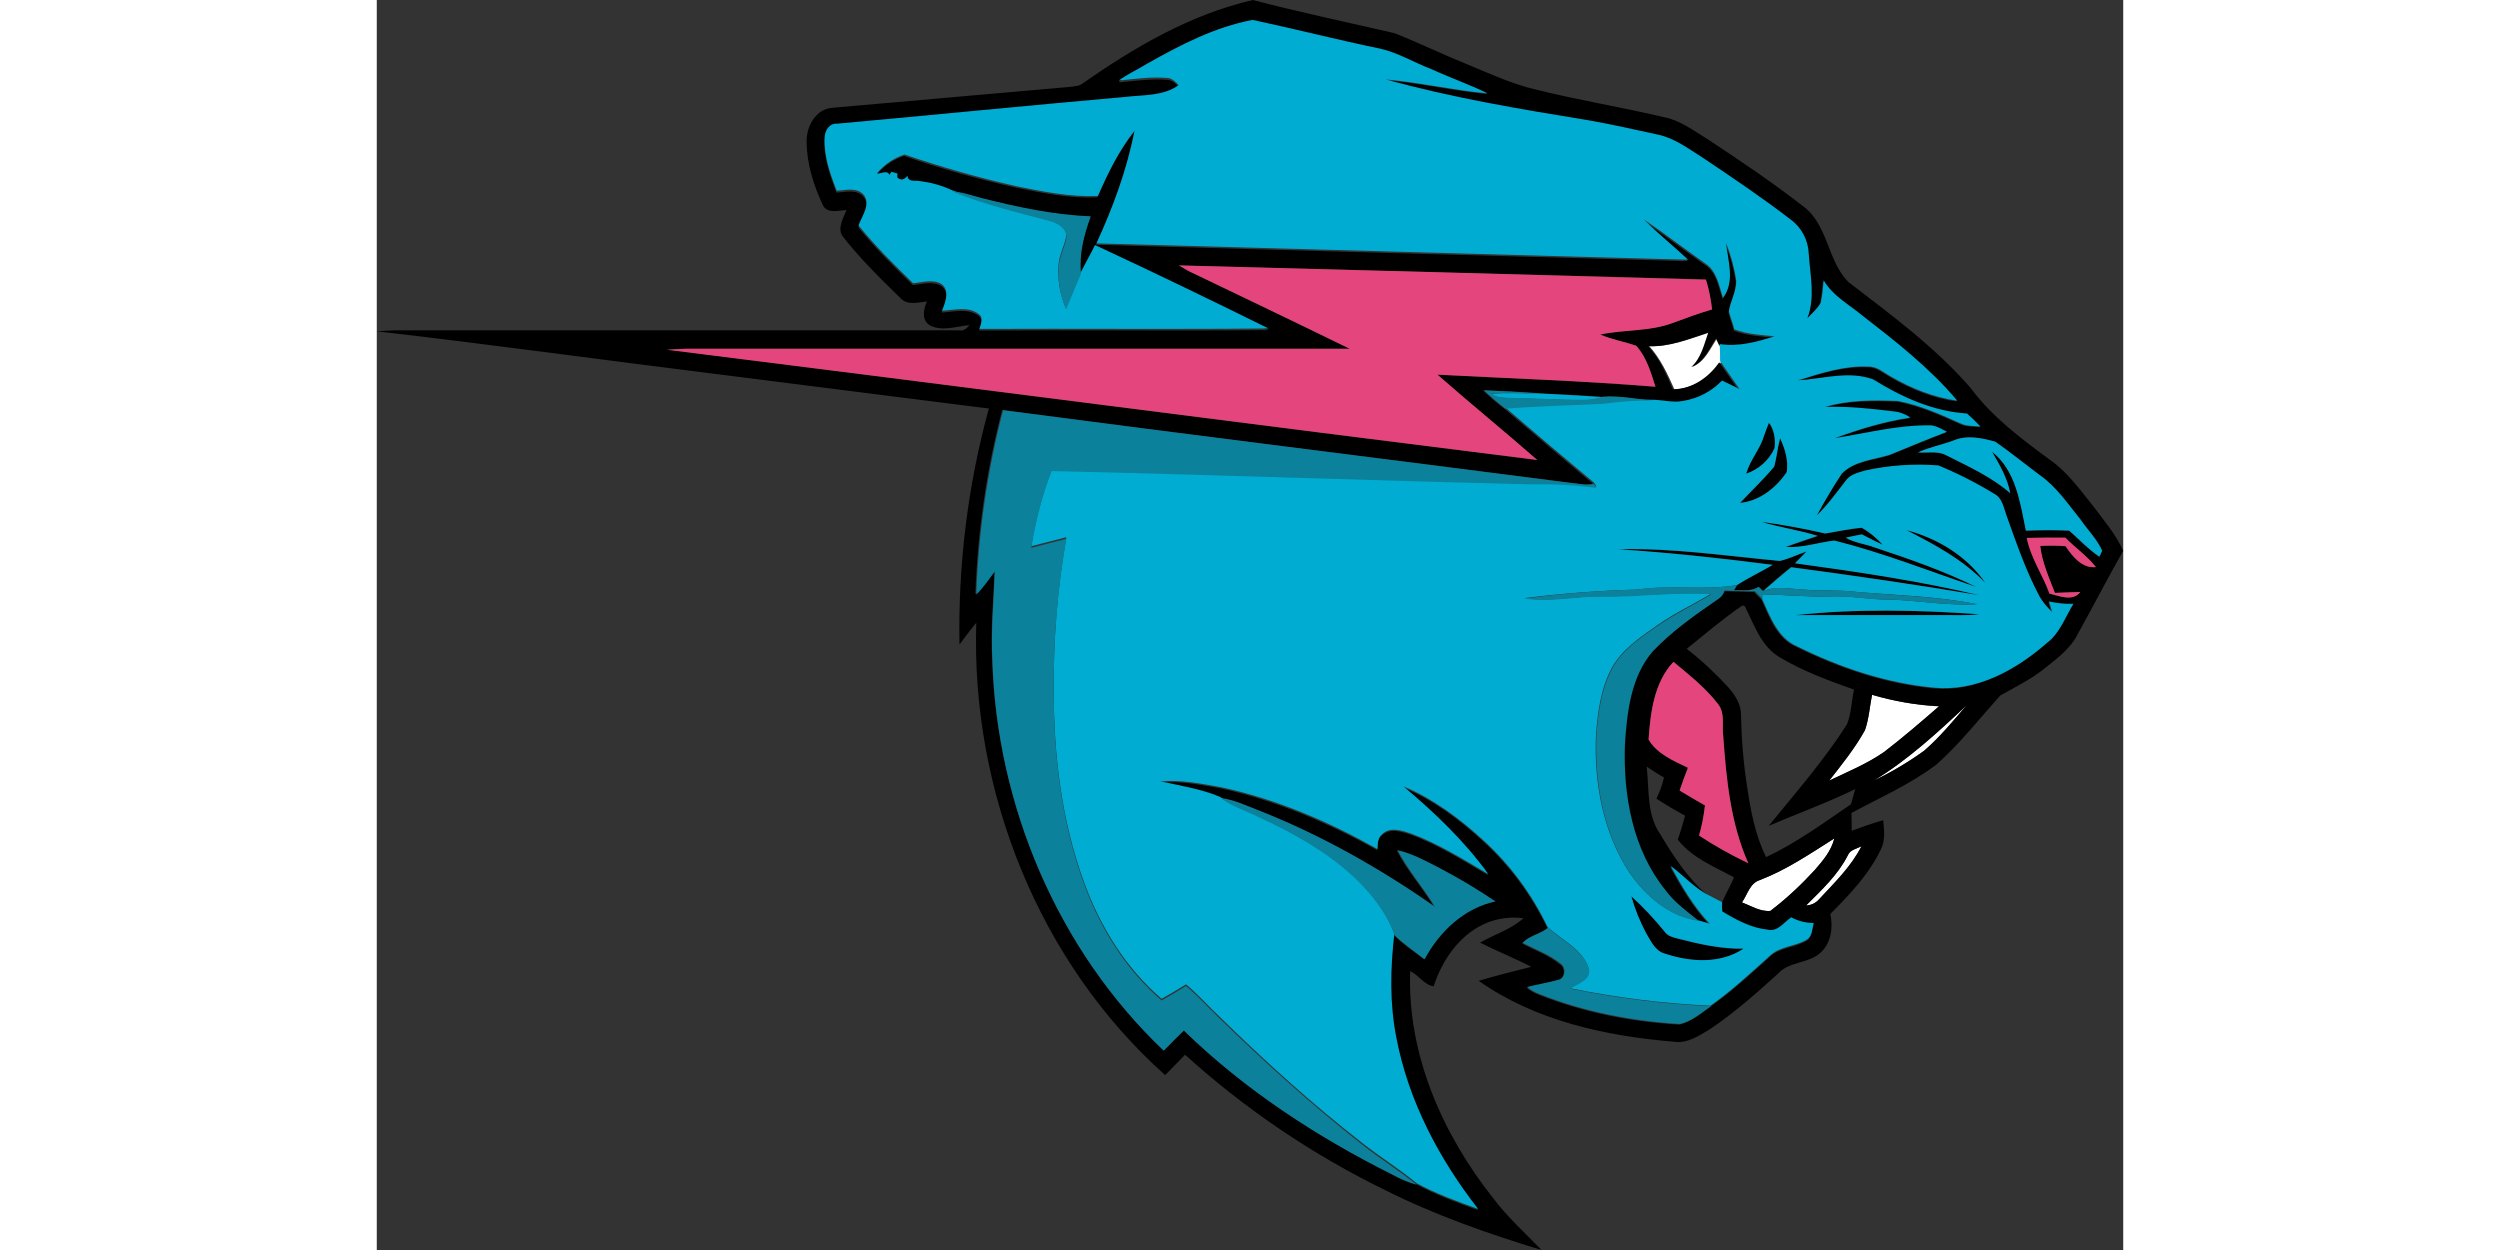 <svg height="100" viewBox="84 91.4 737 527.5" width="200" xmlns="http://www.w3.org/2000/svg"><rect x="84" y="91.4" width="737" height="527.5" fill="#333333" stroke="none"/><path d="m621 237.5c8.8.3 17.1-3.1 25.4-5.8-1.8 5.1-3.1 10.8-7.2 14.5 5.2-2.1 7.5-7.6 10.4-12.1l1.4 3c.1 2.4.1 4.8.2 7.2-4.5 6.5-11.6 11.2-19.6 11.4-2.9-6.5-5.9-13-10.6-18.2zm94 147.1c9.2 2.7 18.7 4.4 28.3 4.9-7.6 6.6-15.3 13.1-23.2 19.3-7.2 5-15.3 8.4-23.2 12.1 5.3-6.9 10.9-13.7 15.1-21.3 1.7-4.8 2-10 3-15zm.8 36.2c14.4-8.8 26.9-20.3 39.2-31.8-5.7 6.6-11.3 13.3-17.8 19.1-6.7 4.8-13.9 9.1-21.4 12.7zm-48.2 42c11.3-4.3 21.3-11.2 31.5-17.6-1.3 5.3-4.9 9.5-8.4 13.5-5.7 6.2-11.9 12-18.6 17.1-4.3.4-8.1-2.1-12-3.6 2.3-3.2 3.3-8.1 7.5-9.4zm37.2-10.5c.9-2.3 3.7-2.7 5.7-3.8-4.3 8.6-11.4 15.4-17.9 22.4-1.4 1.6-3.3 2.6-5.5 2.6 6.6-6.5 13.5-12.9 17.7-21.2z" fill="#fff"/><path d="m381.6 126.8c22-15.4 45.7-29.3 72.1-35.4 19.8 5.2 39.9 9.4 59.8 14 10.3 4.1 20.4 9 30.8 13.2 9.5 3.9 18.8 8.3 28.9 10.6 17.9 4.5 36.2 7.4 54.2 11.7 6.7 1.3 12.2 5.6 18 9.1 13.8 9.1 27.5 18.3 40.6 28.5 10.5 7.8 10.1 22.9 19 31.9 18 13.8 36.5 27.4 51.5 44.6 9 12.2 21.3 21.4 33.5 30.4 7.4 5.1 12.6 12.5 18.1 19.3 4.6 6.1 9.7 12.1 12.9 19.1-6.5 11.5-12.6 23.3-19 34.8-3.1 6.5-9.1 10.8-14.6 15.2s-12.1 7.6-18.3 11.1c-8.8 9.8-17 20.3-26.9 29.1-11 8.4-23.8 13.9-35.9 20.5.1 2.5.1 5 .1 7.5 4.3-1.6 8.8-3.2 13.3-4.5.4 4.1 1 8.5-1 12.4-5 10.5-13.2 19-21.3 27.2 1.2 5.6.4 12.1-4 16.2-5 4.8-13.2 3.7-17.9 8.8-9.2 8.4-18.6 16.7-28.9 23.6-4.6 2.8-9.7 6.2-15.3 5.3-28.7-2.4-58.3-8.8-82.3-25.7 7.3-2.2 14.8-4 22.2-5.9-7.1-3.7-14.5-6.6-21.6-10.2 6-3.5 13.1-5.6 18.3-10.3-6.6-.9-13.3.4-19.1 3.7-9.3 5.4-15.5 14.9-18.8 25-3.8-.4-6.4-4.8-9.9-6.4-1.3 35 13.6 68.8 35 95.8 6 8 13.5 14.7 20.4 21.9-22.5-6.9-44.7-14.6-65.8-25.2-30.8-15-59.3-34.3-84.6-57.2-2.8 2.9-5.6 5.7-8.4 8.6-53.3-47.6-82-119.8-79.7-190.9-2.5 3-4.8 6.1-7.1 9.2-.6-33.6 3.5-67.2 12.4-99.6-37.8-4.7-75.3-9.6-113-14.3-48.4-6-96.8-12.7-145.3-18.3 2.6-.2 5.2-.3 7.8-.4h237.9c1.9.4 3.3-.8 4.4-2.2-5.5.5-11.5 2.8-16.7.1-3.6-2.2-2.7-6.9-1.2-10.1-3.7.4-8.3 1.8-11.2-1.4-8.5-8.3-17.1-16.7-24.4-26.1-2.4-3.5.4-7.7 1.6-11.1-3.2.2-8 1.7-9.9-1.9-3.9-8.4-6.8-17.4-6.9-26.7-.2-6.4 3.7-13.9 10.7-14.5 33.7-2.9 67.4-6 101.1-8.9 1.4-.3 3.1-.2 4.4-1.2zm27.5-8.5c-4 2.5-8.5 4.5-12 7.9 6.8-.7 13.7-1.6 20.6-1.1 2 .1 3.4 1.6 4.7 3-6.5 4.8-15 4.1-22.5 5-40.5 3.6-81 7.6-121.6 11.3-3.2-.3-5.2 2.8-5.3 5.7-.5 7.8 2.3 15.4 5 22.6 3.6-.2 8-1.5 11 1.3 3.9 3.9-.2 9.2-1.8 13.3 7 8.7 15 16.6 23 24.4 4-.3 8.5-1.9 12.2.5 3.5 2.8 1.5 7.7 0 11.1 5.1-.3 11.2-2 15.6 1.4 2.1 1.7.8 4.2.2 6.2 40.7-.3 81.4.2 122-.2-24.2-12-48.6-23.7-73.2-35.2-1.9 3.9-4.1 7.6-6 11.5-.9-8.3 1.3-16.5 4.1-24.2-15.6-.6-30.9-3.9-46-7.7-4.2-1.1-8.4-2.6-12.7-2.9-4.3-1.9-8.9-3.2-13.5-3.8-1.9-.4-4.7.7-5.2-2.2-1.4 1.8-2.8 2-4.2.7v-1.7l-2.5-.7-.9 1.3c-.8-2.2-3.6-.3-5.3-.6 3.1-3.7 7.1-6.5 11.7-8 15.5 5.4 31.3 9.8 47.3 13.4 11.3 2.3 22.7 4.6 34.3 4.1 4.2-9.7 8.9-19.4 15.5-27.6-3.2 16.5-9.1 32.4-16.1 47.6 83.3 2.4 166.5 4.6 249.7 6.9-6.2-5.8-12.8-11.1-18.8-17.1 8.9 6.1 17.4 12.6 26.2 18.8 4.8 3.1 5.6 9.2 7.3 14.3 5.2-6.9 2.1-15.4 1.3-23.1 2 5.1 3.5 10.5 4.3 15.9.1 4.5-2.4 8.5-3.1 12.9.6 2.6 1.7 5.1 2.3 7.7 5.4 2 11.3 2.4 17 2.9-7.4 2.4-15.3 4.5-23.2 3.3l-1.4-3c-2.8 4.4-5.1 10-10.4 12.1 4.2-3.8 5.4-9.5 7.2-14.6-8.2 2.7-16.5 6.1-25.4 5.8 4.8 5.2 7.7 11.8 10.4 18.2 8.1-.1 15.1-4.9 19.6-11.4 2.7 3.9 5.5 7.9 8.2 11.8-2.5-1.2-4.9-2.5-7.4-3.6-4.4 4.6-10.2 7.6-16.5 8.6-4.2.8-8.4-.4-12.5-.5-7-.8-14.2-2.2-21.2-1.7-9.2-.7-18.5-1.1-27.7-1.6-7.5-.6-15.1-.9-22.6-1.2 2.9 2.8 6 5.5 9.2 7.9 12.4 10.5 24.7 21.1 37.2 31.5-3.2.9-6.5-.1-9.7-.4-79.9-10.3-159.8-20.1-239.6-30.7-6.6 25.4-10.4 51.5-11.3 77.8 3-3 5.3-6.5 8.1-9.8-.5 12.5-1.7 25-1 37.5 1.9 61.4 27.6 122.3 72.3 164.7 2.8-2.9 5.6-5.7 8.5-8.5 25.7 25 56 44.8 88 60.8 3.3 1.8 6.7 3.2 10.2 4.3 8.3 4.5 17.2 7.7 26 10.9-16.6-21.1-29.5-45.6-34.6-72.1-3-14.5-2.6-29.4-.9-44 3.8 3.9 8.4 6.8 12.6 10.2 6.2-11.6 16.7-21.6 29.9-24.4-7.7-5.2-15.6-9.9-23.8-14.2-5.6-2.9-11.3-6-17.5-7.4 4.3 8.5 10.8 15.6 15.7 23.8-23.3-16.3-48.3-30.4-74.8-40.8-5.1-1.9-10.1-4.3-15.5-5-8-3.4-16.7-4.7-25.2-6.6 8.6-.7 17.1 1 25.6 2.5 23.2 5.1 45.3 14.5 66 26.1.2-2.2 0-4.7 1.9-6.2 3.4-3.4 8.5-1.6 12.4-.3 11.5 4.3 22 10.9 32.5 17.1-10.1-14-22.8-26-35.9-37.1 12.6 5.2 23.8 13.6 33.8 22.8 11.3 10.3 20.5 22.8 27.1 36.6-3.2 2.7-8.2 3.4-10.7 6.5 5.4 2.8 11.3 4.9 16.1 8.8 2.4 1.7 1.9 6.3-1.2 6.8-4.3 1.2-8.7 1.8-13 3 1.5 1.3 3.3 2.3 5.2 3 18.8 7.5 39 11.4 59.2 12.6 5-1.1 9-4.6 13.1-7.5 8.9-6.3 16.9-13.7 25-21 4.3-4.2 11-3.9 16-7.1 2-1.7 1.9-4.5 2.6-6.8-3.3 0-6.6-.8-9.5-2.4-3.1 2.1-5.8 6.3-10 5.2-7-.8-13.2-4.2-19.1-7.7 0-1-.1-2.9-.1-3.9 1.4-3.8 3.7-7.2 5.1-11-8.3-4.5-17.7-8.2-23.7-15.9 1.2-3.3 2.2-6.7 3.1-10.1-4.1-2.2-8.2-4.6-12.1-7.2 1.4-2.8 2.5-5.8 3.2-8.9-2.5-1.4-4.9-3-7.3-4.6 1.1 9.5-.1 20.2 5.7 28.5 5.8 9.7 12.1 19.3 20.9 26.6-6.4-3-11.1-8.6-16.7-12.7 4.7 8.6 9.8 17.2 16.5 24.4-1.6-.5-3.2-1-4.8-1.4-5-3.9-10.3-7.8-14.1-13-13.8-17-17.9-39.8-17.1-61.2.9-13.8 2.5-28.8 11.9-39.7 8.2-8.6 17.9-15.4 27.7-22.1 1.3-.8 2.2-2 2.5-3.4 4.3.1 8.5.3 12.8.3 1 1.1 2 2.2 3.1 3.2 3.4 7.5 6.5 16.5 14.7 20 18.2 9 37.8 15.6 58 17.5 17.9 1.6 34.6-7.6 47.6-19 5.5-4.1 7.6-10.8 11.1-16.4-3.5.1-6.9-.2-10.3-1 .3 1.1 1 3.3 1.3 4.4-2-1.8-3.8-4-5.2-6.3-5.9-11-9.9-22.8-14.1-34.5-1.2-3.2-1.8-7.2-5.1-9-7.6-4.6-15.4-8.6-23.6-12-10.4-.9-20.9-.1-31.1 2.2-2.9.9-6.2 1.6-8 4.3-3.9 5-7.6 10.2-12.2 14.6 3.3-6 6.8-12 10.6-17.7 5.3-5.4 13.4-5.8 20.2-7.9 8-3.3 16-6.6 24.1-9.7-2.1-1.1-4.2-2.4-6.6-2.7-13.8-.2-27.3 3.3-40.8 5.4 10.4-3.8 21-7.1 32-8.7-2.1-1.5-4.5-2.4-7.1-2.6-9.6-1.1-19.2-2.2-28.9-1.9 9.9-3 20.5-2.9 30.8-2.5 9.4 1.8 18.2 5.8 26.9 9.7 2.5 1 5.2.8 7.9 1.1-1.8-1.9-3.7-3.7-5.7-5.5-14.2-1-27.6-6.9-39.6-14.4-10.2-3.8-21.3-.2-31.8.4 9.6-3 19.5-6.3 29.7-5.8 3.7-.1 6.6 2.5 9.6 4.2 8.6 5 18.1 8.9 28 10.2-11.7-13.9-26.2-25.1-40.4-36.2-5.6-4.6-12.3-8.1-16-14.6-.3 3.1-.6 6.3-1.2 9.4-1.4 2.6-3.7 4.5-5.7 6.6 3.4-8.7 1.2-18.1.6-27.1-.1-5.8-2.9-11.1-7.5-14.6-11.9-9.2-24.4-17.6-36.8-25.9-6.1-3.8-12-8.5-19.2-9.9-9.6-2.1-19.2-4.3-29-6-28.8-4.7-57.7-9.5-85.8-17.3 14.4 1.2 28.6 4.6 43 5.9-7.7-3.8-15.8-6.7-23.7-10.2-7.3-2.8-14.1-7-21.8-8.7-18-3.8-35.8-8.3-53.7-12.1-15.8 2.7-30.4 10.3-44.4 18.2zm13.4 85.1 3.9 2.2c22.8 10.9 45.5 21.8 68.2 32.9h-280.1c-2.7 0-5.3.2-8 .4 122.4 15.4 244.8 31.3 367.2 46.6-13.9-12.1-28.3-23.8-42.1-36 30.7 1.6 61.4 2.6 92 5.1-2-6-3.8-12.5-8.1-17.3-5-1.7-10.3-2.6-15.2-4.8 10.1-2.2 20.8-1.2 30.6-4.9 5.5-2 10.9-4.1 16.6-5.7-.5-4.3-1.3-8.5-2.6-12.6-74.1-1.9-148.3-3.9-222.4-5.9zm326.9 73.9c-5 1.9-10.2 2.9-14.9 5.1 4 .3 8.4-.8 12.1 1.3 9.2 4.7 18.9 9 26.8 15.9-1.2-6.4-4.5-12-7.7-17.5 10.1 7.9 11.9 21.5 14.3 33.3 6.1-.2 12.2-.3 18.3 0 4.2 3.7 8 7.9 12.7 11 .3-.6.9-1.9 1.2-2.5-2.2-4.9-6.1-8.8-9.1-13.1-5.3-6.6-10.1-13.8-17.1-18.7-6.3-4.7-12.5-9.7-18.9-14.2-5.8-1.7-12.1-3.1-17.7-.6zm30.9 41.1c1.6 8.4 6.7 15.5 9.5 23.5 4.1 1 10 3.5 13-.7-3.5.1-7.1.3-10.7.4-2.5-6.4-5.4-12.9-6.2-19.8 3.5-.2 7.1-.2 10.7.1 2.9 4.3 7 9.5 12.8 8.8-3.7-4.7-8.8-8.1-12.9-12.4-5.3-.1-10.8 0-16.2.1zm-143.5 46.8c6.3 4.9 12.1 10.3 17.5 16.2 2.8 3.2 5.4 7 5.4 11.5.2 10.2 1 20.5 2.6 30.6 1.5 10.1 3.4 20.4 8 29.6 12.8-6 24.2-14.4 35.8-22.3.6-2.1 1.2-4.3 1.8-6.4-11.9 5.8-24.3 10.3-36.5 15.5 11.4-14 23.3-27.6 33-42.8 1.9-4.6 1.9-9.8 3-14.7-10.8-3.8-21.6-7.8-31.5-13.7-7.8-4.7-10.7-13.8-14.6-21.5l-1-.3c-8.2 5.6-15.8 12.1-23.5 18.3zm-16.1 38.2c3.5 6.1 10.5 9 16.6 12-1.2 3.2-2.4 6.4-3.5 9.6 3.5 2.1 7.1 4.2 10.7 6.3-.5 4.3-1.3 8.6-2.5 12.7 6.7 4.3 13.6 8.2 20.8 11.7-7.5-16.8-9.3-35.5-10.6-53.7-.6-4.5.8-9.7-2.2-13.5-5.2-6.9-12.2-12.3-18.8-17.8-8.2 8.6-9.7 21.3-10.5 32.7zm94.3-18.8c-1 5-1.3 10.1-3 14.9-4.2 7.6-9.7 14.5-15.1 21.3 7.9-3.8 16-7.1 23.2-12.1 8-6.1 15.6-12.7 23.2-19.3-9.5-.4-19-2.1-28.3-4.8zm.8 36.2c7.5-3.6 14.6-7.8 21.3-12.7 6.6-5.7 12.2-12.5 17.8-19.1-12.2 11.5-24.7 23-39.1 31.8zm-48.2 42c-4.2 1.3-5.2 6.2-7.5 9.4 3.9 1.5 7.7 4 12 3.6 6.7-5.1 12.9-10.9 18.6-17.1 3.5-4 7.1-8.2 8.4-13.5-10.1 6.4-20.2 13.3-31.5 17.6zm37.2-10.5c-4.2 8.3-11.1 14.7-17.6 21.2 2.1-.1 4.1-1 5.5-2.6 6.5-7 13.5-13.8 17.9-22.4-2.1 1.1-4.9 1.5-5.8 3.8z"/><path d="m671.5 269.8c2.3 3 2.8 7.1 2.3 10.8-2.3 5.1-6.7 9-12 10.8 1.6-5.9 6-10.4 7.6-16.2.6-1.9 1.3-3.7 2.1-5.4z"/><path d="m676.2 276.3c2.1 4.4 3.5 9.4 2.8 14.4-4.4 6.6-11.5 12.3-19.7 13 4.8-5.1 9.9-10 14.4-15.3 1.1-4 1.4-8.1 2.5-12.1zm-8 35.3c9.1 1.2 18.1 2.9 27.1 5 5.2-.9 10.3-2 15.5-2.4 3.3 1.9 6.3 4.4 8.8 7.2-3-1.4-5.9-2.9-8.8-4.4-2.3.5-4.6.9-6.8 1.4 3.7 2.1 8 2.5 11.9 4 14.7 4.9 29.3 9.9 43.2 16.9-19.9-6.7-39.5-14.5-59.9-19.6-6.9.8-13.6 3.1-20.6 2.7 4.4-1.7 9-3.1 13.5-4.7-7.9-2.6-16.1-3.8-23.9-6.1zm61.2 3.5c13.1 3.4 25.8 11 33.4 22.4-9.3-9.8-21.4-16.3-33.4-22.4z"/><path d="m607.8 323.2c22.9-.6 45.6 2.9 68.3 4.9 3.9-.9 7.5-2.7 11.3-4l-4.9 5c26.1 3.5 52.3 7.4 77.9 13.5-26.5-4.5-53-8.3-79.6-11.9-4.1 3.2-8 6.7-11.9 10.1l-1.9-1.8c-3.1 2-6.9 1.4-10.4 1.4.3-.5 1-1.6 1.3-2.2 4.9-3.1 10.1-5.6 15.1-8.5-21.6-2.8-43.3-5.1-65.2-6.5zm74.7 27.8c25.8-2.9 51.8-2.2 77.7-.4-5.5.7-11 .3-16.4.4zm-69.1 118.6c5.1 4.7 9.9 9.8 14.3 15.2 1.1 1.6 3 2.1 4.8 2.6 9.3 2.4 18.7 4.6 28.4 4.4-9.8 6.5-22.6 5.7-33.3 2.1-4.1-1.1-5.9-5.4-7.9-8.7-2.7-5-4.8-10.2-6.3-15.6z"/><path d="m409.1 118.3c14-7.9 28.6-15.5 44.5-18.5 17.9 3.8 35.7 8.4 53.7 12.1 7.7 1.7 14.4 5.9 21.8 8.7 7.8 3.6 15.9 6.4 23.7 10.2-14.4-1.3-28.6-4.6-43-5.9 28.1 7.8 57 12.6 85.8 17.3 9.7 1.7 19.3 3.9 29 6 7.2 1.5 13.1 6.1 19.2 9.9 12.5 8.4 25 16.8 36.8 25.9 4.7 3.4 7.5 8.8 7.7 14.6.6 9 2.8 18.4-.6 27.1 2-2.1 4.3-4 5.7-6.6.7-3.1.9-6.2 1.2-9.4 3.7 6.4 10.4 10 16 14.6 14.3 11.1 28.7 22.3 40.4 36.2-9.9-1.4-19.4-5.2-28-10.2-3.1-1.7-5.9-4.4-9.6-4.2-10.2-.5-20.1 2.8-29.7 5.8 10.5-.6 21.5-4.2 31.8-.4 12 7.5 25.3 13.5 39.6 14.4 2 1.8 3.9 3.6 5.7 5.5-2.7-.3-5.4-.1-7.9-1.1-8.7-3.9-17.5-7.9-26.9-9.7-10.3-.4-20.8-.5-30.8 2.5 9.7-.3 19.3.7 28.9 1.9 2.6.2 5 1.2 7.1 2.6-11 1.6-21.6 4.9-32 8.7 13.5-2.1 27-5.7 40.8-5.4 2.4.3 4.5 1.6 6.6 2.7-8.1 3.1-16.1 6.4-24.1 9.7-6.8 2.1-14.9 2.5-20.2 7.9-3.8 5.7-7.3 11.7-10.6 17.7 4.6-4.4 8.3-9.6 12.2-14.6 1.8-2.7 5.1-3.4 8-4.3 10.2-2.3 20.7-3 31.1-2.2 8.2 3.4 16.1 7.4 23.6 12 3.4 1.8 3.9 5.7 5.1 9 4.2 11.7 8.2 23.5 14.1 34.5 1.4 2.3 3.2 4.5 5.2 6.3-.3-1.1-1-3.3-1.3-4.4 3.4.8 6.8 1.1 10.3 1-3.5 5.6-5.7 12.3-11.1 16.4-13 11.4-29.7 20.7-47.6 19-20.2-1.9-39.9-8.5-58-17.5-8.1-3.5-11.3-12.5-14.7-20 0-.5.1-1.4.1-1.9 9.7.2 19.4 1.2 29.1.9 8.1-.4 16.2 1.4 24.3 1.3 12.5.4 24.9 2.7 37.3 2-16.7-3.4-33.9-3.8-50.8-5.2-7.4-1-14.9-.3-22.3-1-5.8-.2-11.8-1.8-17.3.7 3.9-3.4 7.8-6.8 11.9-10.1 26.5 3.5 53 7.4 79.5 11.8-25.7-6.1-51.8-9.9-77.9-13.5l4.9-5c-3.8 1.3-7.4 3.1-11.3 4-22.7-2.1-45.5-5.6-68.3-4.9 21.8 1.4 43.6 3.8 65.3 6.6-5 2.9-10.2 5.4-15.1 8.5-13.8 2.4-28-.2-42 1.9-15.9.4-31.8 1.6-47.6 3.6 10.7 1.7 21.4-.9 32.2-.8 15.5.3 30.9-2.1 46.4-1-7.5 4.5-15.5 8.2-22.7 13.3s-14.8 10.1-19.1 17.9c-4.7 8.7-6 18.8-6.7 28.5-.9 20.1 3 41.2 14.3 58.2 6.8 9.7 16.7 18.3 28.9 19.9 1.6.4 3.2.9 4.8 1.4-6.8-7.2-11.8-15.8-16.5-24.4 5.6 4.1 10.3 9.7 16.7 12.7 1.6.9 3.3 1.7 5 2.6 0 1 0 2.9.1 3.9 5.9 3.6 12.2 7 19.1 7.7 4.2 1.1 6.9-3.1 10-5.2 2.9 1.6 6.2 2.4 9.5 2.4-.7 2.3-.5 5.1-2.6 6.8-4.9 3.2-11.6 2.8-16 7.1-8.1 7.3-16.1 14.7-25 21-19.9-.9-39.7-3.4-59.3-7.4 3.1-2.1 8.8-3.5 7.9-8.3-2.6-8.3-11.3-11.9-17.3-17.5-6.6-13.8-15.8-26.3-27.1-36.6-10-9.2-21.2-17.5-33.8-22.8 13.2 11.1 25.8 23.1 35.9 37.1-10.5-6.2-21-12.8-32.5-17.1-3.9-1.3-9.1-3.1-12.4.3-1.9 1.5-1.8 4.1-1.9 6.2-20.6-11.6-42.7-21.1-66-26.1-8.4-1.5-17-3.2-25.6-2.5 8.4 1.9 17.2 3.2 25.2 6.6 5.1 3.9 11.3 5.6 17 8.4 14.1 6.6 27.8 14.3 39.3 24.9 7.3 6.9 13.8 15 17.2 24.5-1.7 14.6-2 29.5.9 44 5.1 26.5 18 51 34.5 72.1-8.8-3.2-17.7-6.4-26-10.9-7.4-6.1-15.6-11.2-23.1-17.1-21.2-16.5-41.1-34.6-60.3-53.4-4.7-4.4-8.9-9.3-13.9-13.4-3.4 2.1-6.8 4.1-10.3 6.1-15-12.9-25.7-30.1-32.5-48.6-9.7-26.2-13.1-54.4-13-82.2-.2-21.4 1.6-42.9 5.3-64-5 1.3-9.9 2.5-14.8 3.8 1.7-11.1 4.6-21.9 8.6-32.4 67.4 1.5 134.8 4 202.3 5.6 9.2-.2 18.4.4 27.6 1.6-.3-.4-.8-1.2-1.1-1.7-12.5-10.4-24.9-20.9-37.2-31.5 13.8-1.2 27.6-1.4 41.5-2.1 6.9-1 13.8-1.5 20.8-1.3 4.2.1 8.4 1.3 12.5.5 6.3-1 12.1-4 16.5-8.6 2.5 1.1 4.9 2.4 7.4 3.6-2.7-3.9-5.5-7.9-8.2-11.8 0-2.4 0-4.8-.2-7.2 7.9 1.2 15.7-.9 23.2-3.3-5.8-.5-11.6-.9-17-2.9-.6-2.6-1.7-5.1-2.3-7.7.7-4.4 3.2-8.4 3.1-12.9-.8-5.5-2.3-10.8-4.3-15.9.8 7.7 3.9 16.3-1.3 23.1-1.7-5-2.5-11.1-7.3-14.3-8.8-6.2-17.3-12.7-26.2-18.8 6 6 12.6 11.3 18.8 17.1l-249.7-6.9c7-15.2 12.9-31.1 16.1-47.6-6.6 8.3-11.3 18-15.5 27.6-11.6.5-23-1.8-34.3-4.1-16-3.6-31.8-8.1-47.3-13.4-4.6 1.5-8.6 4.3-11.7 8 1.7.3 4.5-1.7 5.3.6l.9-1.3 2.5.7v1.7c1.4 1.3 2.8 1.1 4.2-.7.5 2.9 3.3 1.8 5.2 2.2 4.7.6 9.2 1.8 13.5 3.8 13.3 5.6 27.4 8.7 41.3 12.5 3.2 1 6.9 2.9 7.1 6.6-.6 4.2-3 8.1-3.3 12.4-.5 6.3.6 12.6 3.1 18.3 2.1-5 4.1-10.1 6.3-15.1 1.9-3.8 4.1-7.6 6-11.5 24.5 11.4 48.9 23.2 73.2 35.2-40.7.4-81.4 0-122 .2.6-2.1 1.9-4.6-.2-6.2-4.4-3.5-10.4-1.7-15.6-1.5 1.4-3.4 3.4-8.3 0-11.1-3.6-2.4-8.2-.8-12.2-.5-8-7.8-16-15.7-23-24.4 1.5-4.1 5.6-9.4 1.8-13.3-3-2.8-7.4-1.5-11-1.3-2.8-7.2-5.5-14.8-5.1-22.6.1-2.9 2.1-6 5.3-5.7 40.5-3.7 81-7.7 121.6-11.3 7.6-.9 16.1-.3 22.5-5-1.3-1.3-2.7-2.9-4.7-3-6.9-.6-13.8.4-20.6 1.1 3.5-2.6 7.9-4.6 12-7.1zm262.4 151.5c-.7 1.8-1.4 3.5-2 5.3-1.7 5.8-6 10.4-7.6 16.2 5.3-1.8 9.7-5.7 12-10.8.4-3.6-.1-7.7-2.4-10.7zm4.7 6.5c-1.1 4-1.4 8.1-2.5 12-4.5 5.4-9.6 10.2-14.4 15.3 8.2-.7 15.3-6.4 19.7-13 .8-4.8-.7-9.8-2.8-14.3zm-8 35.3c7.8 2.4 16 3.5 23.8 5.9-4.5 1.6-9 3-13.5 4.7 7 .5 13.7-1.9 20.6-2.7 20.4 5.1 40 12.9 59.9 19.6-13.9-6.9-28.5-11.9-43.2-16.8-3.9-1.4-8.3-1.9-11.9-4 2.2-.5 4.5-1 6.8-1.4 2.9 1.5 5.8 3 8.8 4.4-2.5-2.8-5.5-5.3-8.8-7.2-5.2.4-10.3 1.6-15.5 2.4-8.8-2-17.9-3.7-27-4.9zm61.3 3.5c11.9 6.1 24 12.5 33.4 22.4-7.7-11.4-20.4-19-33.4-22.4zm-46.9 35.9h61.2c5.5-.1 11 .3 16.4-.4-25.8-1.8-51.9-2.4-77.6.4zm-69.2 118.6c1.5 5.4 3.6 10.6 6.2 15.5 2 3.3 3.8 7.6 7.9 8.7 10.7 3.6 23.5 4.5 33.3-2.1-9.7.2-19.1-2-28.4-4.4-1.8-.5-3.7-1-4.8-2.6-4.3-5.3-9-10.4-14.2-15.1z" fill="#00acd2"/><path d="m554.2 257.6c6.5-.6 13.1-.1 19.6-.2 9.2.5 18.5.9 27.7 1.6-2.8.8-5.6 1.3-8.5 1.3-10-.1-20.1-.7-30.1-.8-3-.3-6.2 0-8.7-1.9zm195.2 19.7c5.6-2.4 11.9-1.1 17.6.5 6.5 4.5 12.6 9.5 18.9 14.2 7 4.9 11.8 12.2 17.1 18.7 3 4.4 6.9 8.2 9.1 13.1-.3.6-.9 1.9-1.2 2.5-4.6-3.1-8.5-7.3-12.7-11-6.1-.3-12.2-.2-18.3 0-2.4-11.8-4.2-25.4-14.3-33.3 3.2 5.5 6.5 11.1 7.7 17.5-7.9-6.9-17.5-11.2-26.8-15.9-3.7-2.1-8.1-1-12.1-1.3 4.8-2.2 10.1-3.2 15-5z" fill="#00acd2"/><g fill="#0b819b"><path d="m326.6 172.1c4.4.3 8.5 1.8 12.7 2.9 15.1 3.8 30.4 7.1 46 7.7-2.8 7.7-5 15.9-4.1 24.2-2.2 5-4.2 10.1-6.3 15.1-2.5-5.8-3.6-12.1-3.1-18.3.3-4.3 2.7-8.2 3.3-12.4-.2-3.8-4-5.7-7.1-6.6-14-3.8-28.1-7-41.4-12.6zm224.6 84c7.5.3 15.1.7 22.6 1.2-6.6.1-13.1-.4-19.6.2 2.5 1.9 5.7 1.7 8.7 1.8 10 .1 20.1.8 30.1.8 2.9 0 5.8-.4 8.5-1.3 7.1-.5 14.2 1 21.2 1.7-7-.2-13.9.3-20.8 1.3-13.8.7-27.7.9-41.5 2.1-3.1-2.3-6.2-5-9.2-7.8zm-214.2 86.2c.9-26.3 4.7-52.4 11.3-77.8 79.8 10.5 159.8 20.4 239.6 30.7 3.2.2 6.5 1.2 9.7.4.3.4.8 1.3 1.1 1.7-9.1-1.2-18.4-1.7-27.6-1.5-67.4-1.6-134.8-4.1-202.3-5.6-4 10.5-6.8 21.3-8.6 32.4 4.9-1.3 9.9-2.6 14.8-3.8-3.7 21.1-5.5 42.6-5.3 64-.1 27.8 3.3 56 13 82.2 6.8 18.4 17.5 35.7 32.5 48.6 3.5-2 6.9-4 10.3-6.1 5 4.1 9.2 8.9 13.9 13.4 19.2 18.7 39.2 36.8 60.3 53.4 7.5 6 15.7 11 23.1 17.1-3.6-1.1-7-2.5-10.2-4.3-32-16-62.3-35.8-88-60.8-2.9 2.8-5.7 5.6-8.5 8.5-44.7-42.5-70.4-103.4-72.3-164.7-.7-12.5.6-25 1-37.5-2.4 3.1-4.7 6.7-7.8 9.7z"/><path d="m616.1 340.2c13.9-2.2 28.1.5 42-1.9-.3.5-1 1.6-1.3 2.2 3.5 0 7.3.6 10.4-1.4l1.9 1.8c5.5-2.5 11.5-.9 17.3-.7 7.4.8 14.9 0 22.3 1 16.9 1.5 34.1 1.9 50.8 5.2-12.5.7-24.9-1.6-37.3-2-8.1.2-16.2-1.6-24.3-1.3-9.7.3-19.4-.7-29.1-.9 0 .5-.1 1.4-.1 1.9-1-1.1-2.1-2.2-3.1-3.2-4.3 0-8.5-.1-12.8-.3-.4 1.4-1.3 2.6-2.5 3.4-9.7 6.7-19.5 13.5-27.7 22.1-9.4 10.8-11 25.9-11.9 39.7-.7 21.4 3.3 44.1 17.1 61.2 3.8 5.2 9.1 9 14.1 13-12.2-1.6-22.1-10.2-28.9-19.9-11.3-17-15.1-38-14.3-58.2.7-9.7 2-19.8 6.7-28.5 4.3-7.9 11.9-12.9 19.1-17.9s15.2-8.8 22.7-13.3c-15.5-1.1-30.9 1.3-46.4 1-10.8-.2-21.5 2.5-32.2.8 15.7-2.2 31.6-3.4 47.5-3.8zm-175.9 88c5.5.6 10.5 3.1 15.5 5 26.5 10.4 51.5 24.5 74.8 40.8-4.9-8.1-11.3-15.3-15.7-23.8 6.2 1.4 11.8 4.5 17.5 7.4 8.2 4.3 16.1 9 23.8 14.2-13.2 2.8-23.7 12.8-29.9 24.4-4.2-3.3-8.8-6.3-12.6-10.1-3.4-9.5-9.9-17.6-17.2-24.5-11.4-10.6-25.2-18.4-39.3-24.9-5.6-2.9-11.8-4.7-16.9-8.5zm138.1 54.7c5.9 5.5 14.6 9.2 17.3 17.4.9 4.7-4.8 6.2-7.9 8.3 19.5 4 39.3 6.5 59.3 7.4-4.1 2.9-8.1 6.4-13.1 7.5-20.2-1.2-40.4-5.1-59.2-12.6-1.9-.7-3.7-1.7-5.2-3 4.3-1.1 8.7-1.8 13-3 3.1-.5 3.6-5.1 1.2-6.8-4.8-3.9-10.7-6-16.1-8.8 2.5-3 7.5-3.7 10.7-6.4z"/></g><path d="m422.5 203.4c74.1 1.9 148.3 3.9 222.4 6 1.3 4.1 2.1 8.3 2.6 12.6-5.6 1.6-11.1 3.7-16.6 5.7-9.8 3.7-20.5 2.7-30.6 4.9 4.9 2.1 10.2 3 15.2 4.7 4.3 4.8 6.2 11.2 8.1 17.3-30.6-2.5-61.3-3.5-92-5.1 13.9 12.2 28.2 23.8 42.1 36-122.4-15.3-244.8-31.2-367.2-46.5 2.6-.2 5.3-.3 8-.4h280.1c-22.7-11.1-45.5-22-68.2-32.9zm357.8 115c5.4-.1 10.8-.2 16.3-.1 4.2 4.3 9.2 7.7 12.9 12.4-5.8.7-9.9-4.5-12.8-8.8-3.5-.3-7.1-.3-10.7-.1.8 6.9 3.7 13.4 6.2 19.8 3.5-.1 7.1-.3 10.7-.4-3 4.2-8.9 1.7-13 .7-2.9-8-8-15.1-9.6-23.5zm-159.6 85.1c.8-11.4 2.3-24.1 10.5-32.8 6.6 5.5 13.5 10.9 18.8 17.8 3.1 3.8 1.6 9 2.2 13.5 1.3 18.2 3.1 36.9 10.6 53.7-7.2-3.4-14.1-7.3-20.8-11.7 1.2-4.2 2-8.4 2.5-12.7-3.6-2-7.2-4.2-10.7-6.3 1.1-3.2 2.2-6.4 3.5-9.6-6.1-2.9-13.1-5.9-16.6-11.9z" fill="#e3457c"/></svg>